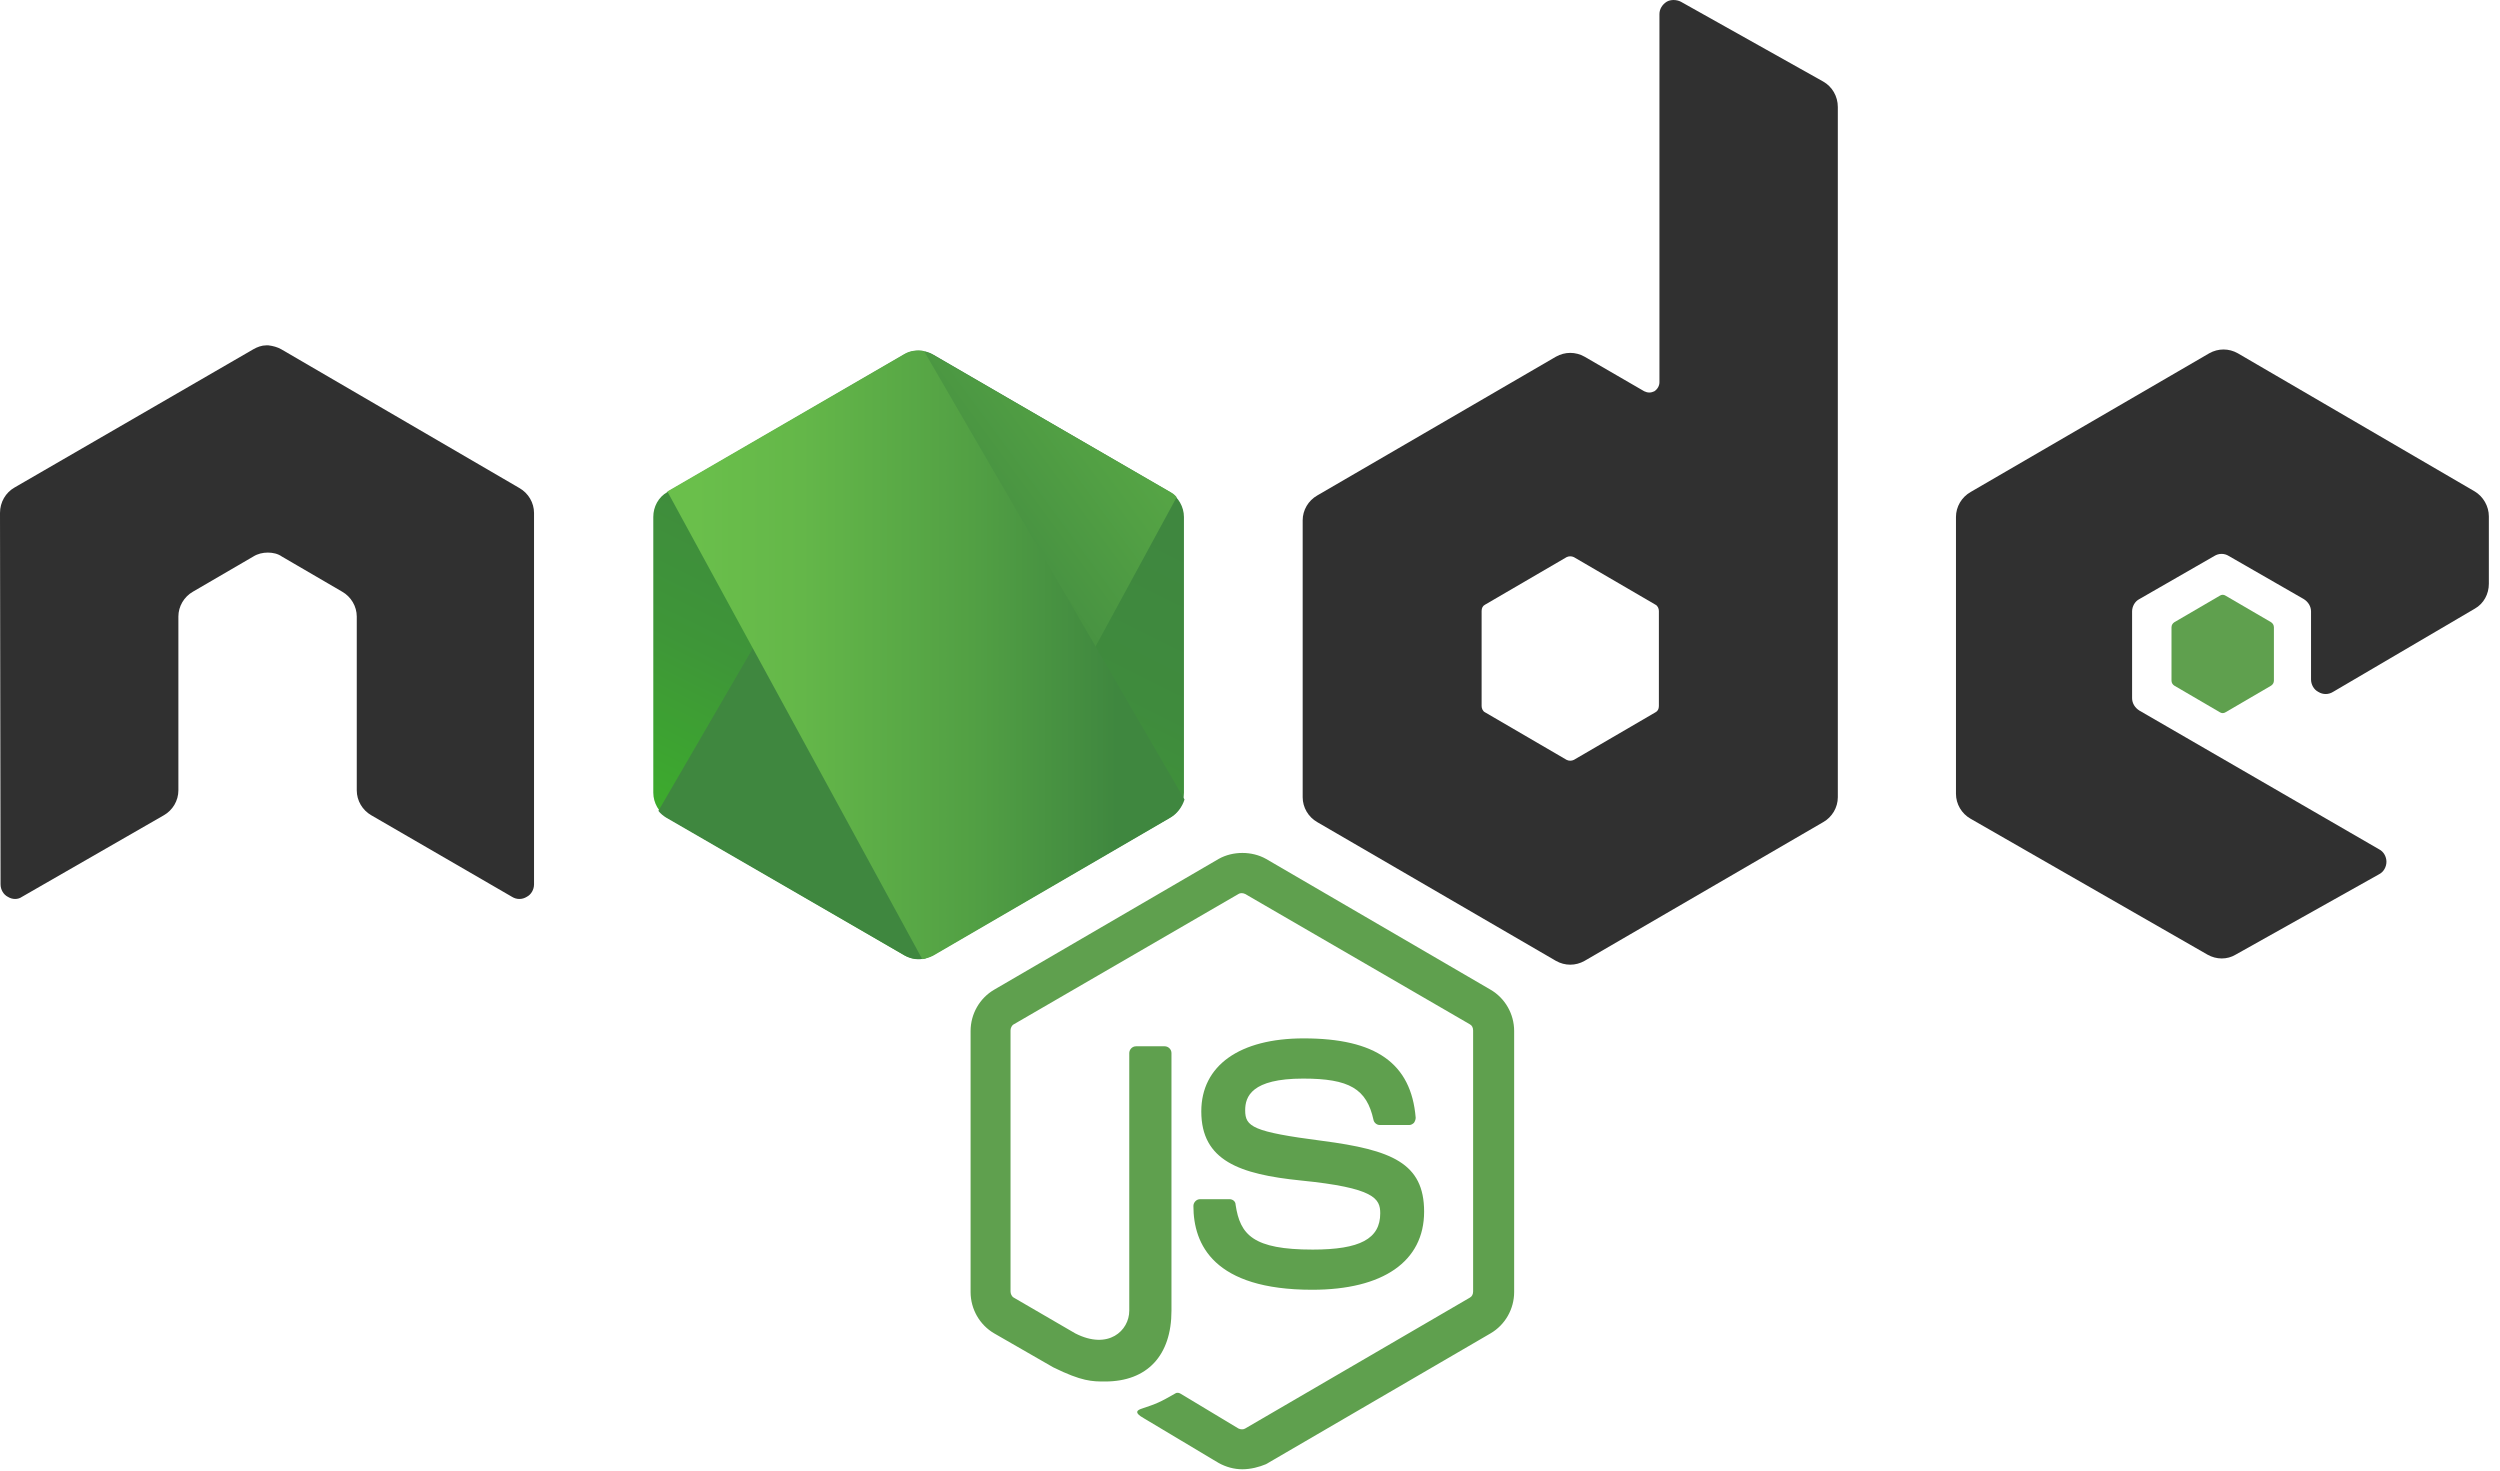 <svg width="85" height="50" viewBox="0 0 85 50" fill="none" xmlns="http://www.w3.org/2000/svg">
<path fill-rule="evenodd" clip-rule="evenodd" d="M18.157 17.441C18.157 17.094 17.965 16.767 17.659 16.593L9.566 11.877C9.432 11.8 9.279 11.761 9.126 11.742C9.107 11.742 9.05 11.742 9.05 11.742C8.897 11.742 8.743 11.8 8.61 11.877L0.497 16.574C0.191 16.747 0 17.075 0 17.441L0.019 30.069C0.019 30.243 0.115 30.416 0.268 30.493C0.421 30.589 0.612 30.589 0.746 30.493L5.567 27.721C5.874 27.547 6.065 27.22 6.065 26.874V20.963C6.065 20.617 6.256 20.29 6.562 20.116L8.61 18.923C8.763 18.827 8.935 18.788 9.107 18.788C9.279 18.788 9.451 18.827 9.585 18.923L11.632 20.116C11.938 20.29 12.13 20.617 12.13 20.963V26.874C12.13 27.22 12.321 27.547 12.627 27.721L17.41 30.493C17.563 30.589 17.755 30.589 17.908 30.493C18.061 30.416 18.157 30.243 18.157 30.069V17.441Z" fill="#303030"/>
<path fill-rule="evenodd" clip-rule="evenodd" d="M57.148 0.058C56.995 -0.019 56.803 -0.019 56.669 0.058C56.517 0.154 56.421 0.308 56.421 0.481V12.995C56.421 13.11 56.363 13.226 56.249 13.303C56.134 13.36 56.019 13.36 55.904 13.303L53.876 12.128C53.57 11.955 53.207 11.955 52.901 12.128L44.788 16.845C44.482 17.018 44.291 17.345 44.291 17.692V27.106C44.291 27.452 44.482 27.78 44.788 27.953L52.901 32.669C53.207 32.843 53.57 32.843 53.876 32.669L61.988 27.953C62.294 27.78 62.486 27.452 62.486 27.106V3.639C62.486 3.273 62.294 2.945 61.988 2.772L57.148 0.058ZM56.402 24.006C56.402 24.103 56.363 24.18 56.287 24.218L53.513 25.835C53.436 25.874 53.34 25.874 53.264 25.835L50.49 24.218C50.413 24.18 50.375 24.083 50.375 24.006V20.772C50.375 20.676 50.413 20.599 50.49 20.56L53.264 18.943C53.34 18.905 53.436 18.905 53.513 18.943L56.287 20.56C56.363 20.599 56.402 20.695 56.402 20.772V24.006Z" fill="#303030"/>
<path fill-rule="evenodd" clip-rule="evenodd" d="M84.143 20.695C84.449 20.522 84.621 20.195 84.621 19.848V17.557C84.621 17.211 84.43 16.883 84.143 16.71L76.088 12.013C75.782 11.839 75.418 11.839 75.112 12.013L67 16.729C66.694 16.903 66.503 17.23 66.503 17.576V26.99C66.503 27.337 66.694 27.664 67 27.837L75.055 32.458C75.361 32.631 75.725 32.631 76.012 32.458L80.89 29.724C81.043 29.647 81.139 29.474 81.139 29.3C81.139 29.127 81.043 28.954 80.89 28.877L72.74 24.16C72.587 24.064 72.491 23.91 72.491 23.737V20.791C72.491 20.618 72.587 20.445 72.74 20.368L75.285 18.905C75.438 18.808 75.629 18.808 75.782 18.905L78.327 20.368C78.48 20.464 78.575 20.618 78.575 20.791V23.102C78.575 23.275 78.671 23.448 78.824 23.525C78.977 23.621 79.168 23.621 79.322 23.525L84.143 20.695Z" fill="#303030"/>
<path fill-rule="evenodd" clip-rule="evenodd" d="M75.476 20.252C75.534 20.213 75.61 20.213 75.668 20.252L77.218 21.156C77.275 21.195 77.313 21.253 77.313 21.33V23.139C77.313 23.216 77.275 23.274 77.218 23.312L75.668 24.217C75.61 24.256 75.534 24.256 75.476 24.217L73.927 23.312C73.869 23.274 73.831 23.216 73.831 23.139V21.33C73.831 21.253 73.869 21.195 73.927 21.156L75.476 20.252Z" fill="#5FA04E"/>
<path d="M31.721 12.052C31.415 11.879 31.051 11.879 30.745 12.052L22.69 16.73C22.384 16.903 22.212 17.23 22.212 17.577V26.952C22.212 27.299 22.403 27.626 22.69 27.799L30.745 32.477C31.051 32.651 31.415 32.651 31.721 32.477L39.775 27.799C40.081 27.626 40.254 27.299 40.254 26.952V17.577C40.254 17.23 40.062 16.903 39.775 16.73L31.721 12.052Z" fill="url(#paint0_linear_1682_212)"/>
<path d="M39.795 16.731L31.702 12.053C31.626 12.015 31.53 11.976 31.453 11.957L22.385 27.57C22.461 27.666 22.557 27.743 22.653 27.801L30.746 32.479C30.975 32.614 31.243 32.652 31.492 32.575L40.006 16.905C39.948 16.828 39.872 16.77 39.795 16.731Z" fill="url(#paint1_linear_1682_212)"/>
<path d="M39.795 27.799C40.024 27.664 40.197 27.433 40.273 27.183L31.415 11.935C31.185 11.897 30.936 11.916 30.726 12.051L22.69 16.71L31.357 32.611C31.472 32.592 31.606 32.554 31.721 32.496L39.795 27.799Z" fill="url(#paint2_linear_1682_212)"/>
<path d="M42.241 49.955C41.954 49.955 41.686 49.878 41.437 49.743L38.893 48.222C38.51 48.011 38.701 47.934 38.816 47.895C39.333 47.722 39.428 47.683 39.964 47.375C40.022 47.337 40.098 47.356 40.156 47.395L42.107 48.569C42.184 48.607 42.279 48.607 42.337 48.569L49.971 44.122C50.047 44.083 50.086 44.006 50.086 43.91V35.035C50.086 34.939 50.047 34.862 49.971 34.824L42.337 30.396C42.26 30.357 42.164 30.357 42.107 30.396L34.473 34.824C34.397 34.862 34.358 34.958 34.358 35.035V43.91C34.358 43.987 34.397 44.083 34.473 44.122L36.559 45.335C37.687 45.912 38.395 45.238 38.395 44.565V35.805C38.395 35.69 38.491 35.574 38.625 35.574H39.601C39.715 35.574 39.83 35.67 39.83 35.805V44.565C39.83 46.086 39.008 46.971 37.573 46.971C37.133 46.971 36.788 46.971 35.812 46.49L33.803 45.335C33.306 45.046 33 44.507 33 43.929V35.054C33 34.477 33.306 33.938 33.803 33.649L41.437 29.202C41.916 28.933 42.566 28.933 43.044 29.202L50.678 33.649C51.175 33.938 51.481 34.477 51.481 35.054V43.929C51.481 44.507 51.175 45.046 50.678 45.335L43.044 49.782C42.815 49.878 42.528 49.955 42.241 49.955Z" fill="#5FA04E"/>
<path d="M44.614 43.852C41.265 43.852 40.576 42.312 40.576 41.003C40.576 40.888 40.672 40.772 40.806 40.772H41.801C41.915 40.772 42.011 40.849 42.011 40.965C42.164 41.985 42.604 42.486 44.633 42.486C46.239 42.486 46.928 42.12 46.928 41.253C46.928 40.753 46.736 40.387 44.23 40.137C42.145 39.925 40.844 39.463 40.844 37.788C40.844 36.229 42.145 35.305 44.326 35.305C46.776 35.305 47.98 36.152 48.133 38C48.133 38.058 48.114 38.115 48.077 38.173C48.038 38.212 47.98 38.25 47.922 38.25H46.908C46.813 38.25 46.718 38.173 46.699 38.077C46.468 37.018 45.876 36.672 44.307 36.672C42.547 36.672 42.336 37.288 42.336 37.75C42.336 38.308 42.585 38.481 44.958 38.789C47.31 39.097 48.42 39.54 48.42 41.196C48.42 42.89 47.023 43.852 44.614 43.852Z" fill="#5FA04E"/>
<defs>
<linearGradient id="paint0_linear_1682_212" x1="34.513" y1="15.536" x2="27.157" y2="30.449" gradientUnits="userSpaceOnUse">
<stop stop-color="#3F873F"/>
<stop offset="0.33" stop-color="#3F8B3D"/>
<stop offset="0.637" stop-color="#3E9638"/>
<stop offset="0.934" stop-color="#3DA92E"/>
<stop offset="1" stop-color="#3DAE2B"/>
</linearGradient>
<linearGradient id="paint1_linear_1682_212" x1="30.009" y1="23.361" x2="50.533" y2="8.29" gradientUnits="userSpaceOnUse">
<stop offset="0.138" stop-color="#3F873F"/>
<stop offset="0.402" stop-color="#52A044"/>
<stop offset="0.713" stop-color="#64B749"/>
<stop offset="0.908" stop-color="#6ABF4B"/>
</linearGradient>
<linearGradient id="paint2_linear_1682_212" x1="21.917" y1="22.261" x2="40.555" y2="22.261" gradientUnits="userSpaceOnUse">
<stop offset="0.092" stop-color="#6ABF4B"/>
<stop offset="0.287" stop-color="#64B749"/>
<stop offset="0.598" stop-color="#52A044"/>
<stop offset="0.862" stop-color="#3F873F"/>
</linearGradient>
</defs>
</svg>
